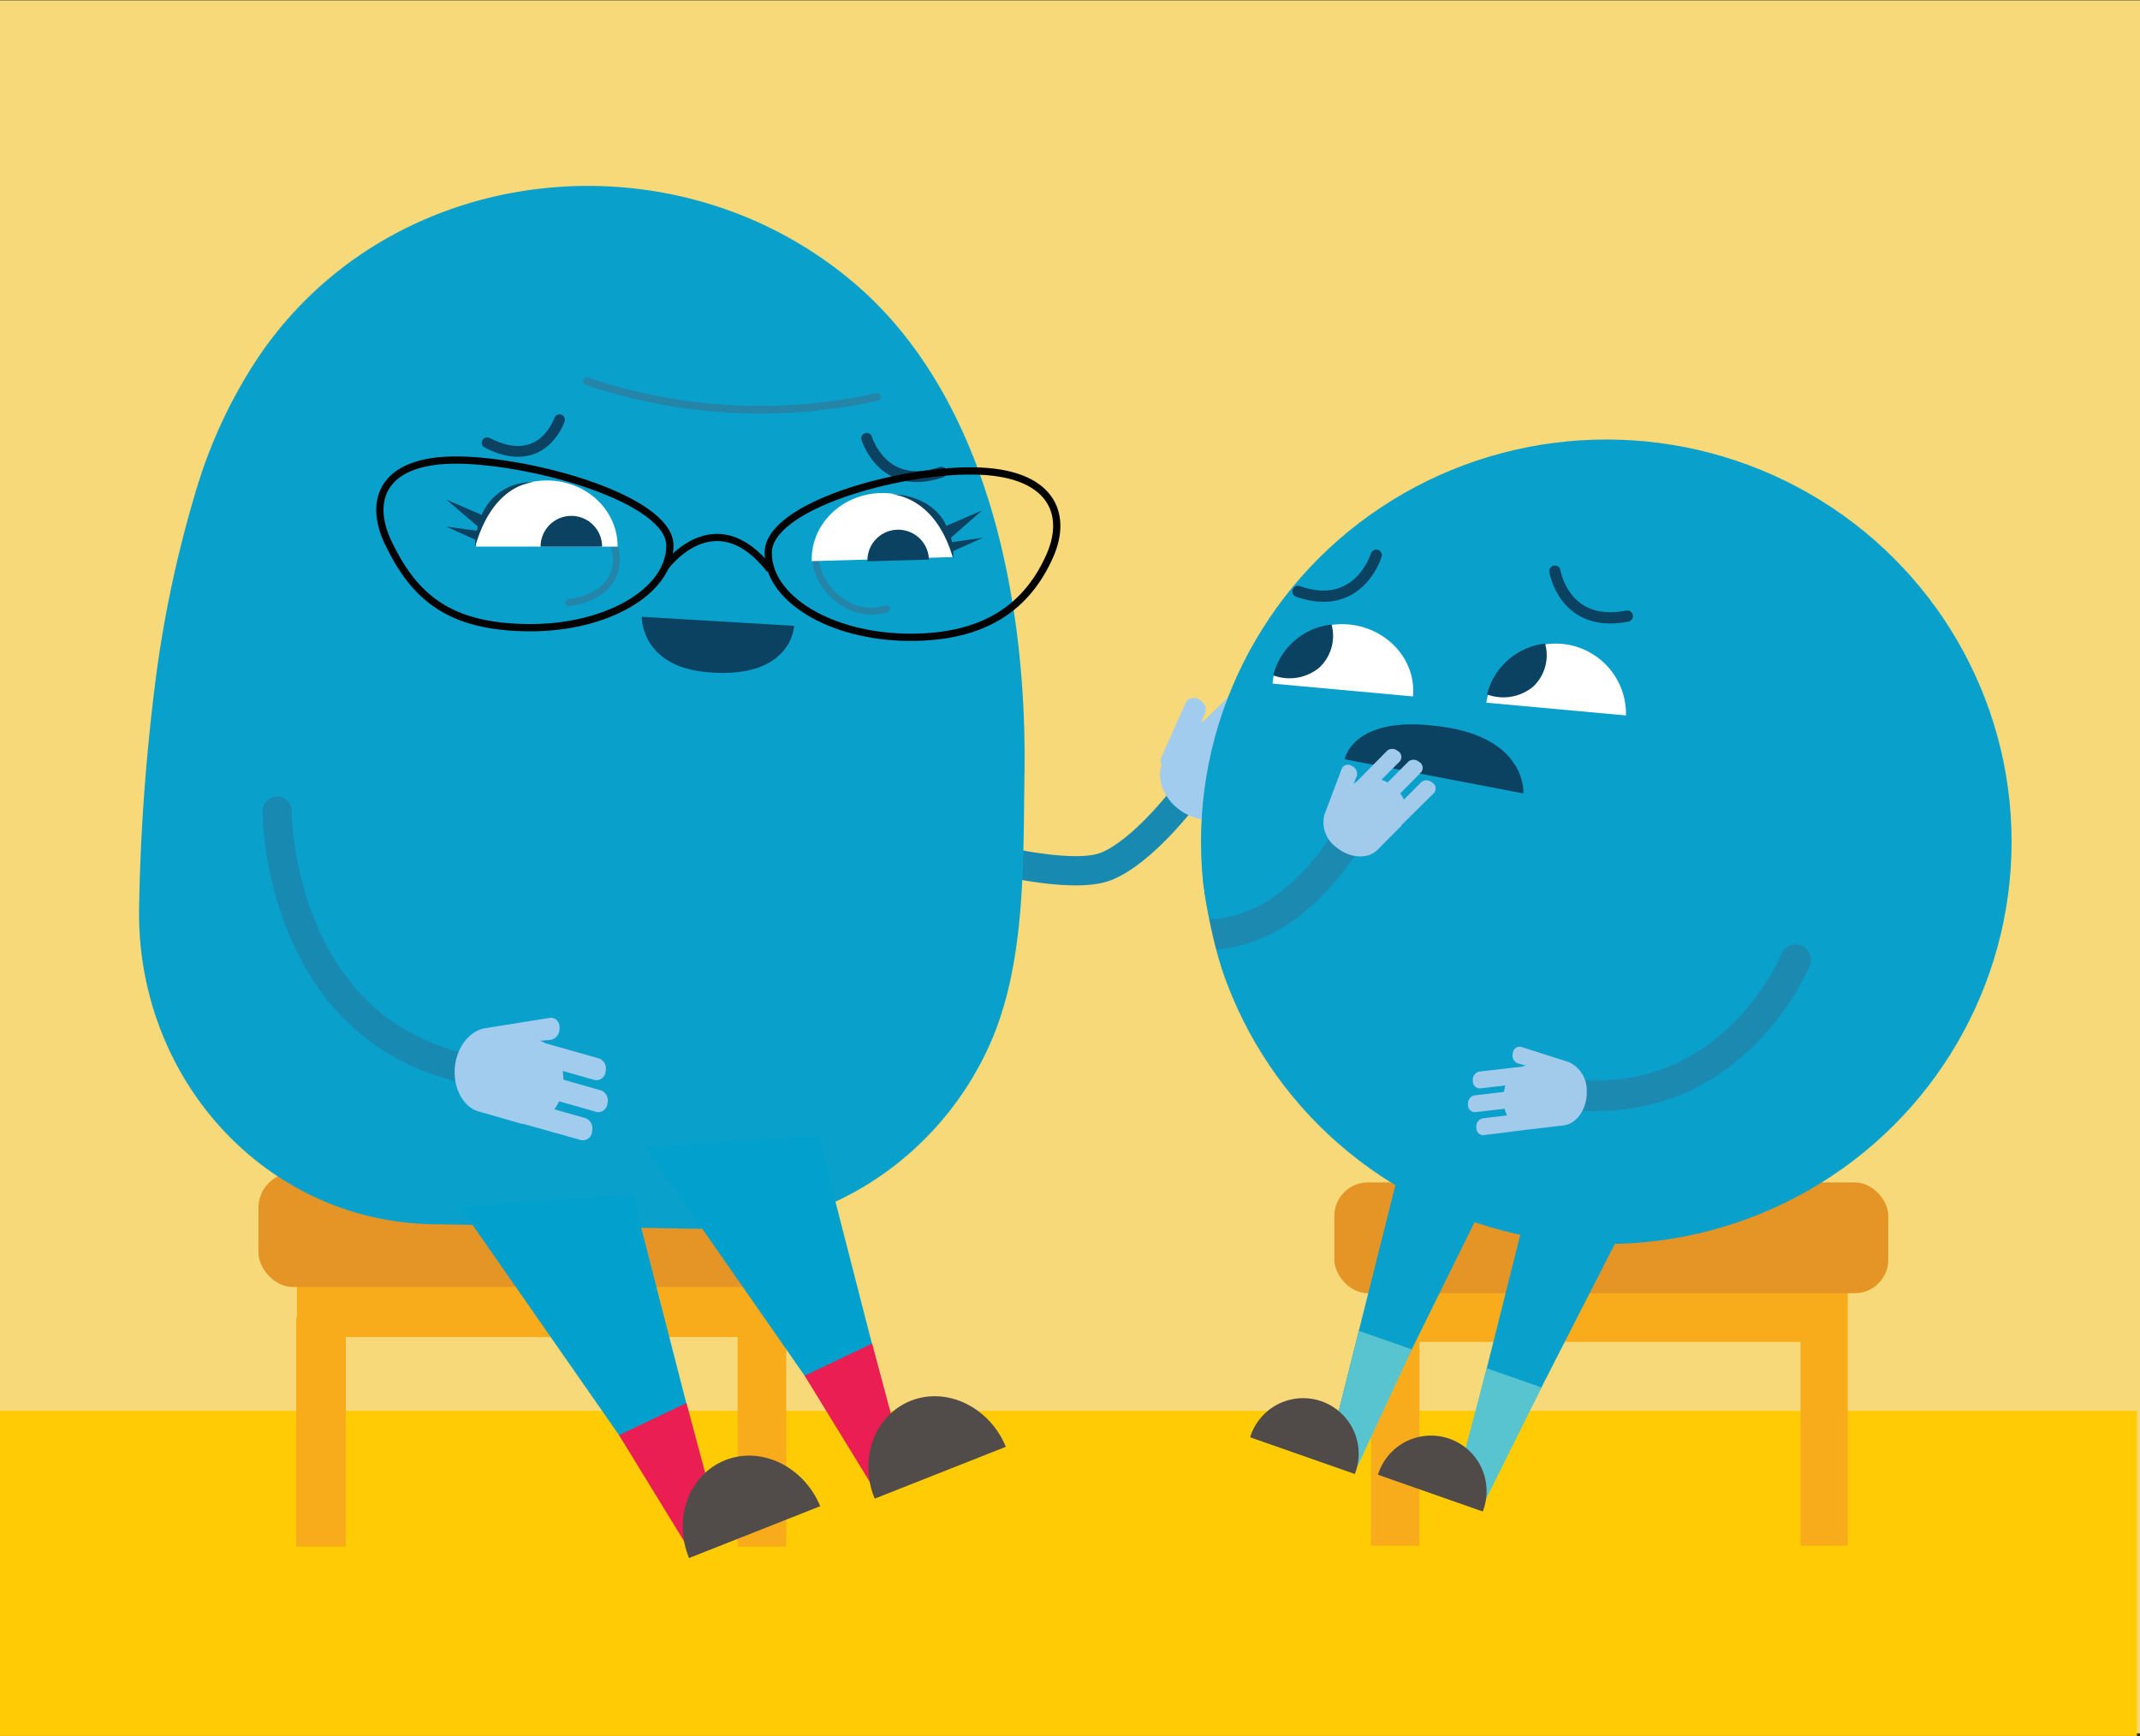 <svg id="Layer_1" data-name="Layer 1" xmlns="http://www.w3.org/2000/svg" viewBox="0 0 348 282.35"><rect x="0" y="0" width="348" height="282.35" fill="#333333" stroke="none"/><defs><style>.cls-1{fill:#f8d979;}.cls-10,.cls-12,.cls-13,.cls-14,.cls-2,.cls-20,.cls-22,.cls-9{fill:none;stroke-miterlimit:10;}.cls-2{stroke:#188ab2;stroke-width:4.76px;}.cls-10,.cls-14,.cls-2,.cls-20,.cls-22,.cls-9{stroke-linecap:round;}.cls-3{fill:#a2cced;}.cls-4{fill:#ffcb05;}.cls-5{fill:#f8ac1c;}.cls-6{fill:#e59525;}.cls-7{fill:#0aa0cc;}.cls-8{fill:#0b4161;}.cls-10,.cls-9{stroke:#2585a9;}.cls-9{stroke-width:1.12px;}.cls-10{stroke-width:1.25px;}.cls-11{fill:#fff;}.cls-12,.cls-13{stroke:#010101;}.cls-12{stroke-width:1.18px;}.cls-13{stroke-width:1.16px;}.cls-14,.cls-22{stroke:#0b4161;}.cls-14{stroke-width:1.76px;}.cls-15{fill:#02a1cd;}.cls-16{fill:#ea1e52;}.cls-17{fill:#514c49;}.cls-18{fill:#57c4cf;}.cls-19{fill:#504b48;}.cls-20{stroke:#1b89b0;stroke-width:4.97px;}.cls-21{fill:#a1caeb;}.cls-22{stroke-width:1.83px;}</style></defs><polyline class="cls-1" points="0 281.86 0 0.06 348 0.06 348 281.86"/><path class="cls-2" d="M159.09,139.13s15,4.1,20.84,1.74,12.43-11,12.43-11"/><path class="cls-3" d="M212.49,119.8a1.52,1.52,0,0,0-.23-2.13l-.13-.1a1.8,1.8,0,0,0-2.34-.21L206,121.07a7.8,7.8,0,0,0-.74-1.32l4.58-4.46a1.51,1.51,0,0,0-.27-2.12l-.06,0a1.8,1.8,0,0,0-2.35-.22l-4.58,4.45a10,10,0,0,0-1.28-.6l3.91-3.82a1.51,1.51,0,0,0-.26-2.11l-.08,0a1.75,1.75,0,0,0-2.33-.23l-6.57,6.39a4.2,4.2,0,0,0-.73.52l.76-1.64a1.82,1.82,0,0,0-1-2.14h0a1.47,1.47,0,0,0-2.07.3.78.78,0,0,0-.1.15l-4,9a1.41,1.41,0,0,0,.07,1.17c-.76,2.07.08,4.81,2.28,6.78,2.82,2.51,6.86,2.89,9,.83l5.2-5,.1-.12.06,0Z"/><polyline class="cls-4" points="347.5 282.29 0 282.29 0 229.42 347.5 229.42"/><polyline class="cls-5" points="127.86 251.5 119.95 251.5 119.95 217.42 56.24 217.42 56.24 251.5 48.16 251.5 48.16 214.23 48.29 214.23 48.29 206.97 127.86 206.97 127.86 214.34"/><rect class="cls-6" x="42.03" y="190.76" width="92.61" height="18.52" rx="5.6"/><path class="cls-7" d="M32.11,79A80.45,80.45,0,0,1,41,59.63c21-33.18,67.58-38.85,97.35-14.07C160.73,64.14,167,97.94,166.6,125.64c-.23,14.3.28,31.06-5.69,44.3-8,17.87-26,30.25-45.74,29.91l-44.9-.78c-27.1-.48-48.42-23.79-47.64-52.09a336,336,0,0,1,2.92-38.29A192.51,192.51,0,0,1,32.11,79Z"/><path class="cls-8" d="M104.36,100.3s-.19,8.07,10.63,9c13.81,1.26,14.16-7.53,14.16-7.53Z"/><path class="cls-9" d="M92.47,98c4.57-.51,9.19-3.58,7.34-9.39"/><path class="cls-9" d="M144.17,99c-6.25,2-11.9-4.15-11.53-8.72"/><path class="cls-10" d="M142.6,64.56A88.38,88.38,0,0,1,95.43,62"/><path class="cls-11" d="M154.92,90.59c-.17-5.94-5.44-10.6-11.77-10.41S131.83,85.31,132,91.25"/><path class="cls-8" d="M151.06,91a5,5,0,0,0-10,.28"/><path class="cls-11" d="M100.44,88.89c0-6-5.15-10.76-11.52-10.76S77.4,83,77.38,88.88"/><path class="cls-8" d="M97.91,88.89a5,5,0,0,0-10,0"/><path class="cls-12" d="M74.56,74.81c-12.65-.14-14.65,6.75-11.42,13.47,4.32,9,10.08,13.67,22.74,13.79s23-5.83,23.06-13.3S87.21,75,74.56,74.81Z"/><path class="cls-13" d="M125.2,92.62c-9.07-11.58-17.12-.29-17.12-.29"/><path class="cls-8" d="M86.69,78.43c-1.52.16-6.84,1.36-9.43,10.52,0,0,0-.48.06-1.17l-4.77-2.15,5,.68.14-.71-5.11-4.36,5.75,2.48A8.71,8.71,0,0,1,86.69,78.43Z"/><path class="cls-8" d="M155,89.62c.05.75,0,1.21,0,1.21-2.69-9.33-8.62-10.33-10.15-10.48,4.88.13,7.89,2.52,9.05,5.16L159.71,83l-5.05,4.42c.07.26.11.49.16.73l5-.7Z"/><path class="cls-14" d="M153.09,76.78c-9.55,3.26-12.15-5.5-12.15-5.5"/><path class="cls-14" d="M79.22,72c9,4.65,11.76-3.74,11.76-3.74"/><path class="cls-12" d="M158.29,76.58c-12.61-.14-33.27,5.77-33.36,13.25s10.09,13.68,22.75,13.8,19.47-5.15,23.06-13.3C173.77,83.44,170.89,76.72,158.29,76.58Z"/><polyline class="cls-15" points="102.89 194.26 114.72 240.29 107.48 243.16 74.81 196.27"/><path class="cls-2" d="M45.05,131.9s0,36.82,33,42.31"/><polygon class="cls-16" points="112.75 253.08 117.35 249.47 111.63 228.15 100.66 233.37 112.75 253.08"/><path class="cls-17" d="M133.38,244.93c-2.66-6.45-9.57-9.81-15.44-7.49s-8.55,9.47-5.89,15.92"/><polyline class="cls-15" points="133.08 184.6 144.91 230.63 137.66 233.49 105 186.61"/><polygon class="cls-16" points="142.94 243.42 147.54 239.81 141.82 218.48 130.85 223.71 142.94 243.42"/><path class="cls-17" d="M163.57,235.27c-2.66-6.45-9.57-9.81-15.45-7.49s-8.54,9.47-5.88,15.92"/><polyline class="cls-5" points="300.48 251.36 292.79 251.36 292.79 218.21 230.82 218.21 230.82 251.36 222.96 251.36 222.96 215.12 223.08 215.12 223.08 208.05 300.48 208.05 300.48 215.22"/><rect class="cls-6" x="216.99" y="192.28" width="90.08" height="18.01" rx="5.44"/><polyline class="cls-7" points="248.34 196.32 236.63 243 241 244.53 265.64 196.32"/><polyline class="cls-7" points="228.34 187.04 215.82 236.9 220.19 238.43 241.82 194.63"/><polygon class="cls-18" points="220.97 216.41 229.58 219.43 220.74 238.48 215.82 236.9 220.97 216.41"/><polygon class="cls-18" points="241.77 222.5 250.67 225.62 241.29 244.5 236.4 242.79 241.77 222.5"/><path class="cls-19" d="M203.29,233.72a9,9,0,1,1,17.25,5.34c-.07.21-.14.42-.22.63"/><path class="cls-19" d="M224.08,239.81a9,9,0,0,1,17.26,5.34c-.07.22-.14.43-.22.64"/><ellipse class="cls-7" cx="261.21" cy="136.88" rx="65.91" ry="65.41"/><path class="cls-8" d="M218.67,123.47s1.32-7.78,16.88-5.13c12.8,2.19,12.18,10.68,12.18,10.68Z"/><path class="cls-11" d="M241.7,114.26a11.43,11.43,0,0,1,22.71,2.08"/><path class="cls-11" d="M206.93,111.16c.54-5.88,6.09-10.19,12.4-9.61s11,5.83,10.44,11.7"/><path class="cls-8" d="M207.05,109.82a7.59,7.59,0,0,0,7.49-1.26,7.06,7.06,0,0,0,2-7A11,11,0,0,0,207.05,109.82Z"/><path class="cls-20" d="M292,156.05s-9.74,24.2-35.79,22"/><path class="cls-8" d="M241.82,112.92a7.59,7.59,0,0,0,7.49-1.26,7,7,0,0,0,1.95-7A11,11,0,0,0,241.82,112.92Z"/><path class="cls-21" d="M255.12,172.71a5,5,0,0,1,2.91,4.61c.14,2.87-1.57,5.44-3.79,5.69l-5.49.65-.1,0h0l-7.45.94a1.14,1.14,0,0,1-1.12-1.16v-.08a1.37,1.37,0,0,1,1-1.5l4-.48a5.57,5.57,0,0,1-.4-1.08l-4.83.55a1.14,1.14,0,0,1-1.13-1.16v-.08a1.37,1.37,0,0,1,1-1.48l4.83-.57a8,8,0,0,1,.26-1.05l-4.17.48a1.15,1.15,0,0,1-1.13-1.16.19.19,0,0,1,0-.08,1.34,1.34,0,0,1,1-1.49l6.95-.8a2.73,2.73,0,0,1,.68-.18l-1.35-.37a1.36,1.36,0,0,1-.78-1.63,1.13,1.13,0,0,1,1.18-1.07h.1"/><path class="cls-3" d="M78.86,167.21c-2.18.37-4.14,2.46-4.74,5.35-.77,3.7.91,7.39,3.75,8.19l7,2,.15,0,.06,0,9.47,2.66a1.52,1.52,0,0,0,1.72-1.26,1,1,0,0,0,0-.17,1.79,1.79,0,0,0-1-2.13l-5.12-1.46a9.45,9.45,0,0,0,.77-1.3l6.15,1.74a1.51,1.51,0,0,0,1.7-1.29.25.25,0,0,0,0-.08,1.78,1.78,0,0,0-1-2.14l-6.15-1.75a8.42,8.42,0,0,0-.12-1.42l5.27,1.49a1.5,1.5,0,0,0,1.69-1.28.28.28,0,0,0,0-.09,1.76,1.76,0,0,0-1-2.14l-8.82-2.5a4.07,4.07,0,0,0-.82-.38l1.81-.16a1.82,1.82,0,0,0,1.35-1.94h0a1.48,1.48,0,0,0-1.29-1.65h-.18"/><path class="cls-22" d="M264.63,100.19c-10.3,2-11.78-7.31-11.78-7.31"/><path class="cls-22" d="M211.08,96.18c9.9,3.47,12.72-5.89,12.72-5.89"/><path class="cls-20" d="M218.9,136.81c-14.38,21.83-30.11,13.71-30.11,13.71"/><path class="cls-21" d="M218.22,124.92a.41.41,0,0,1,.05-.09,1.12,1.12,0,0,1,1.58-.26,1.37,1.37,0,0,1,.79,1.62l-.54,1.29a3.28,3.28,0,0,1,.56-.42l4.93-5a1.33,1.33,0,0,1,1.78.13l.07,0a1.14,1.14,0,0,1,.21,1.6l-3,3a7.94,7.94,0,0,1,1,.45l3.43-3.45a1.37,1.37,0,0,1,1.76.17l.06,0a1.15,1.15,0,0,1,.22,1.6l-3.42,3.46a6.6,6.6,0,0,1,.6,1l2.86-2.86a1.35,1.35,0,0,1,1.79.15l.06,0a1.15,1.15,0,0,1,.22,1.6l-5.34,5.28h0l0,.1-3.9,3.92c-1.58,1.59-4.65,1.35-6.82-.54a5,5,0,0,1-1.82-5.13"/><path class="cls-1" d="M195.73,144.41a99.25,99.25,0,0,0,4,16.63c2.77,7.75-15.75-.73-15.75-.73l-2.79-13.19Z"/></svg>